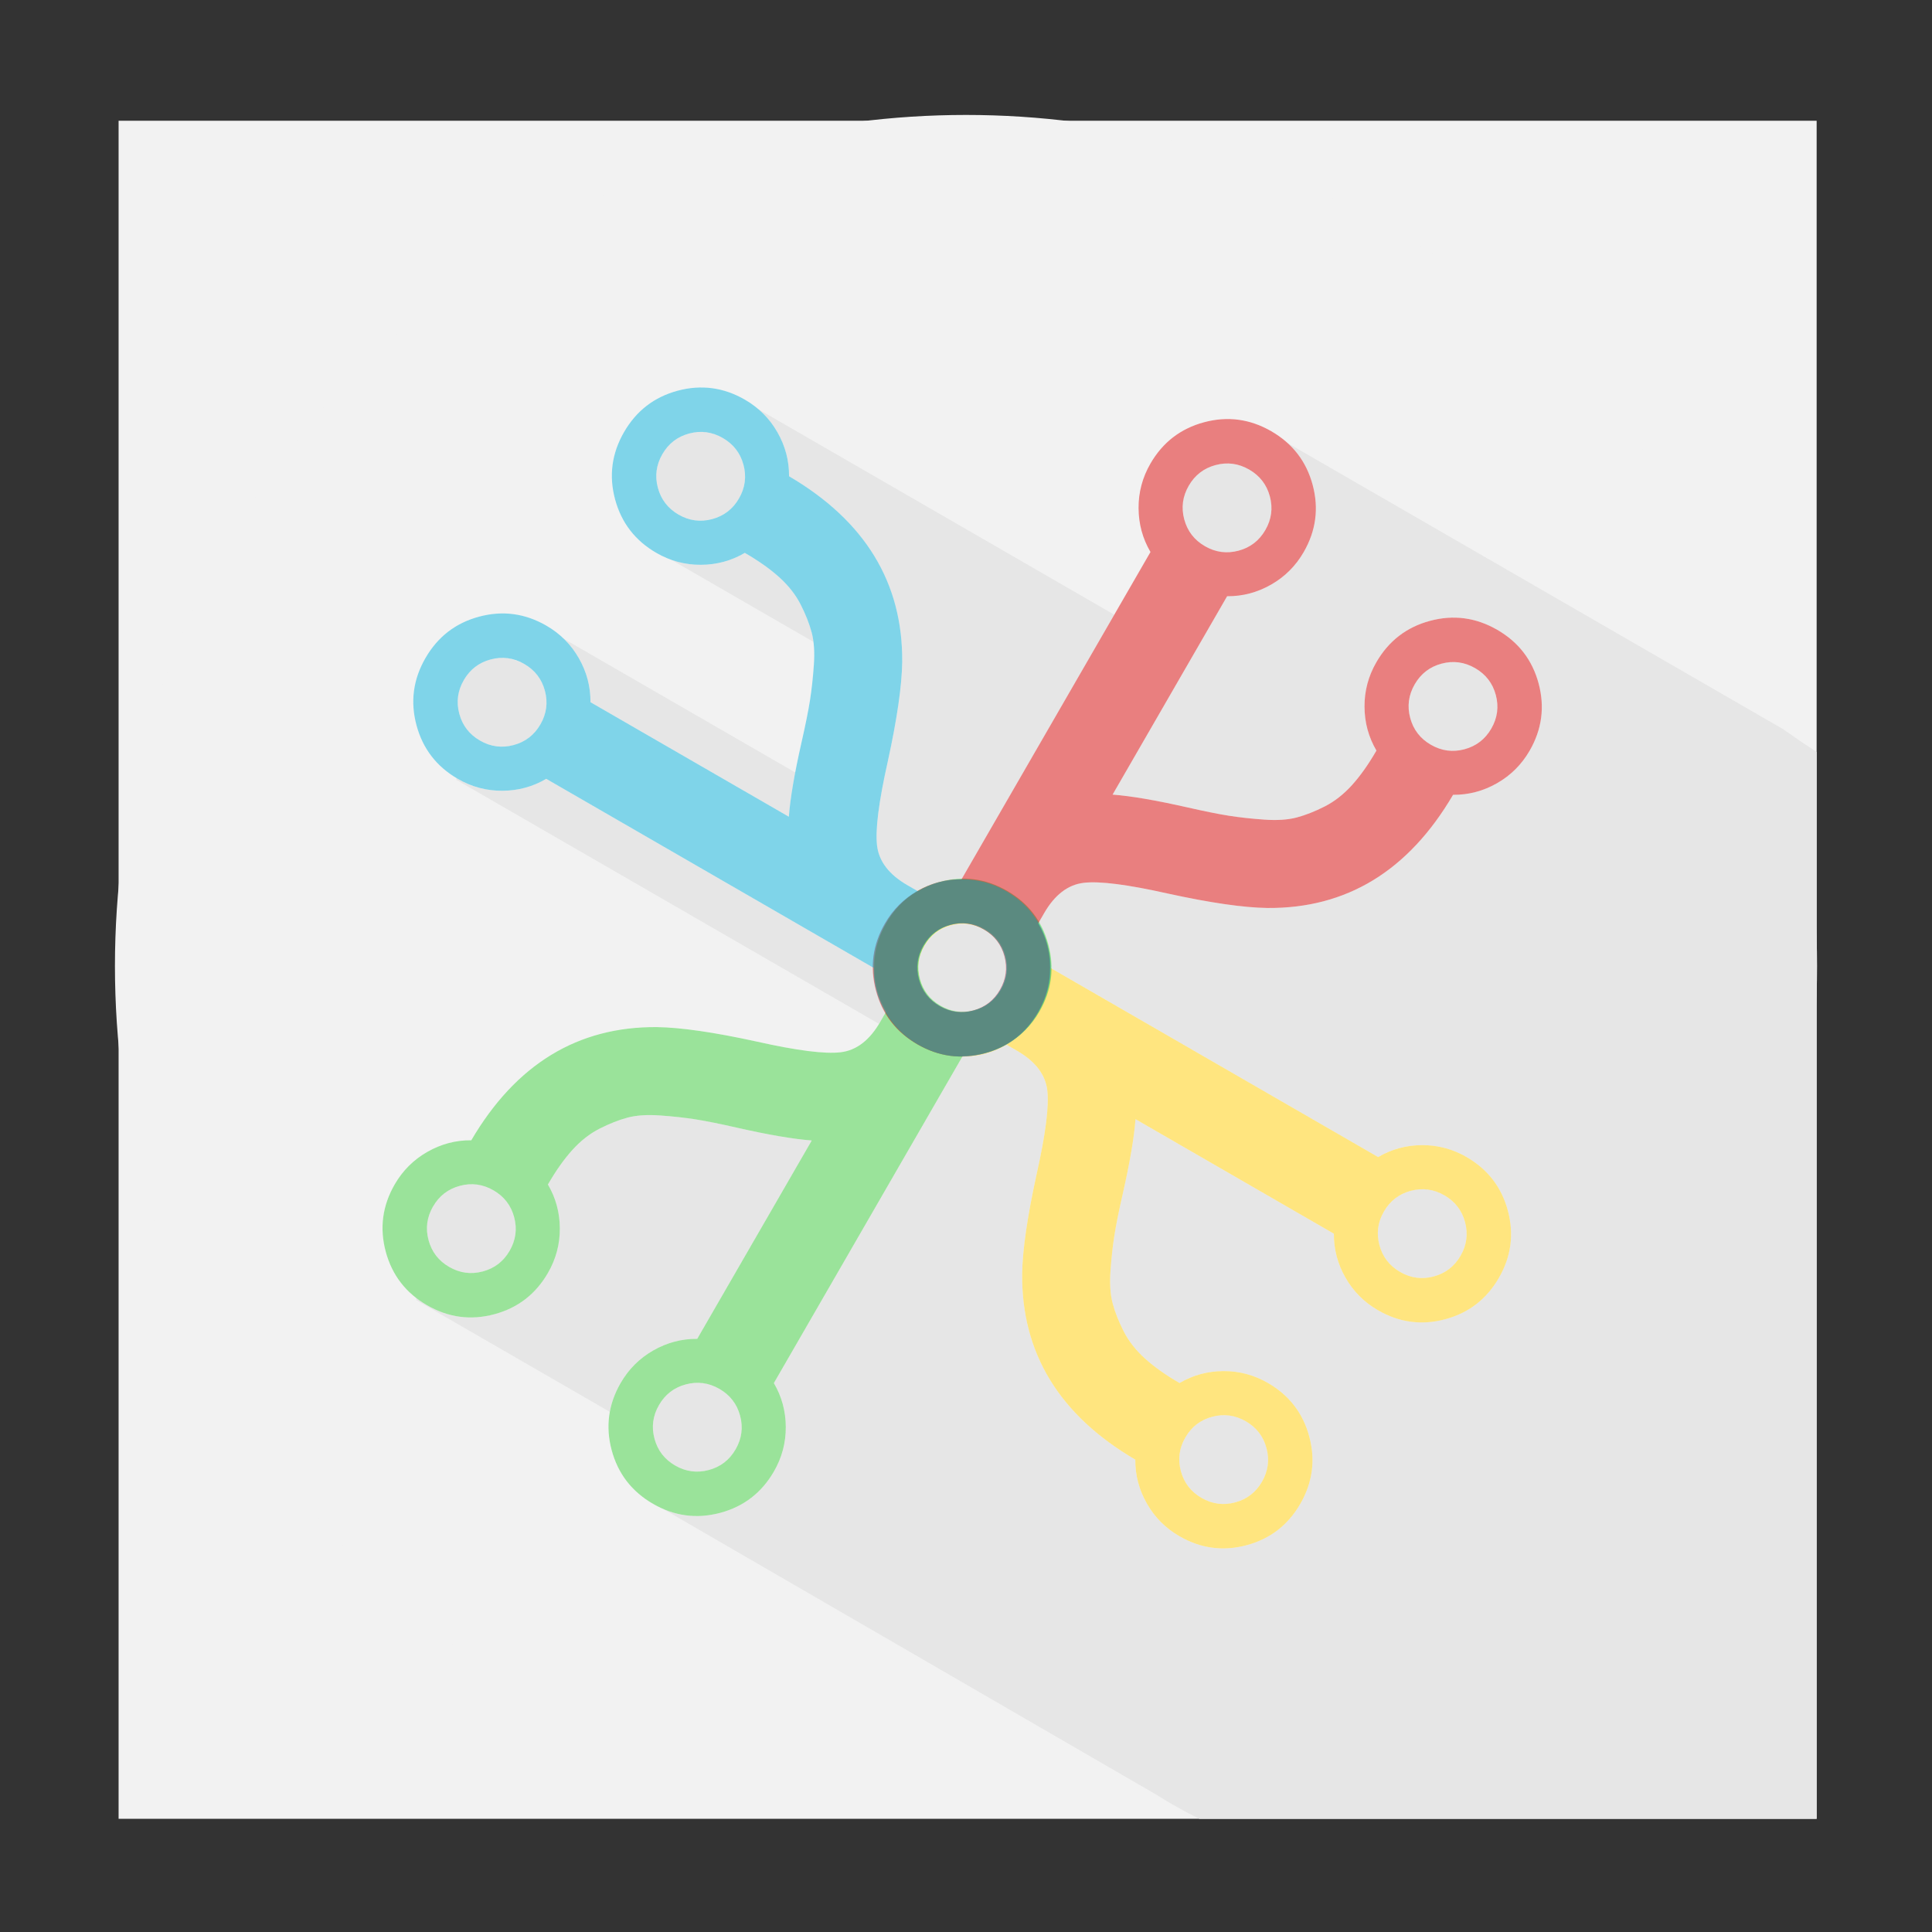 <?xml version="1.0" encoding="UTF-8" standalone="no"?>
<!-- Created with Inkscape (http://www.inkscape.org/) -->

<svg
   xmlns:dc="http://purl.org/dc/elements/1.1/"
   xmlns:cc="http://creativecommons.org/ns#"
   xmlns:rdf="http://www.w3.org/1999/02/22-rdf-syntax-ns#"
   xmlns:svg="http://www.w3.org/2000/svg"
   xmlns="http://www.w3.org/2000/svg"
   xmlns:sodipodi="http://sodipodi.sourceforge.net/DTD/sodipodi-0.dtd"
   xmlns:inkscape="http://www.inkscape.org/namespaces/inkscape"
   width="512"
   height="512"
   viewBox="0 0 512 512"
   id="svg2"
   version="1.1"
   inkscape:version="0.91 r13725"
   sodipodi:docname="gangoffork-square.svg"
   inkscape:export-filename="/Users/brunolima/gangoffork-square.png"
   inkscape:export-xdpi="90"
   inkscape:export-ydpi="90">
  <rect x="0" y="0" width="512" height="512" fill="#333333" stroke="none"/>
  <defs
     id="defs4" />
  <sodipodi:namedview
     id="base"
     pagecolor="#ffffff"
     bordercolor="#666666"
     borderopacity="1.0"
     inkscape:pageopacity="0.0"
     inkscape:pageshadow="2"
     inkscape:zoom="0.7"
     inkscape:cx="304.51662"
     inkscape:cy="191.63738"
     inkscape:document-units="px"
     inkscape:current-layer="svg2"
     showgrid="false"
     units="px"
     inkscape:window-width="922"
     inkscape:window-height="706"
     inkscape:window-x="1938"
     inkscape:window-y="185"
     inkscape:window-maximized="0"
     showguides="true"
     inkscape:guide-bbox="true">
    <sodipodi:guide
       position="124.286,480"
       orientation="0,1"
       id="guide3343" />
    <sodipodi:guide
       position="31.429,278.571"
       orientation="1,0"
       id="guide3345" />
    <sodipodi:guide
       position="-32.857,30"
       orientation="0,1"
       id="guide3347" />
    <sodipodi:guide
       position="481.429,130"
       orientation="1,0"
       id="guide3349" />
  </sodipodi:namedview>
  <rect
     style="opacity:1;fill:#f2f2f2;fill-opacity:1"
     id="rect3351"
     width="450"
     height="450"
     x="31.429"
     y="32" />
  <circle
     style="opacity:1;fill:#f2f2f2;fill-opacity:1"
     id="path4286"
     cx="256"
     cy="256"
     r="225.539" />
  <path
     style="opacity:1;fill:#e6e6e6;fill-opacity:1"
     d="M 195.717 105.414 L 196.826 115.643 L 188.646 110.717 L 175.262 110.969 L 170.463 144.053 L 219.08 172.121 L 221.223 190.52 L 228.338 214.863 L 142.432 165.266 L 146.201 178.461 L 125.764 171.074 L 118.945 182.186 L 120.965 206.682 L 235.43 272.768 L 220.072 298.246 L 219.961 293.807 L 166.928 290.271 L 130.562 302.141 L 115.662 311.736 L 109.35 337.748 L 110.359 344.566 L 168.869 378.348 L 172.242 397.854 L 306.363 475.559 C 309.941 477.846 313.782 479.993 317.854 482 L 481.428 482 L 481.428 199.291 C 478.501 197.378 475.525 195.357 472.504 193.211 L 332.756 112.527 L 324.926 119.289 L 315.641 121.754 L 312.65 135.781 L 296.877 163.818 L 195.717 105.414 z M 239.371 258.707 L 241.426 262.24 L 240.322 264.65 L 240.012 265.166 L 239.371 258.707 z "
     id="rect4253" />
  <g
     inkscape:groupmode="layer"
     id="layer2"
     inkscape:label="Camada 2" />
  <g
     inkscape:label="Camada 1"
     inkscape:groupmode="layer"
     id="layer1"
     transform="translate(0,-540.362)"
     sodipodi:insensitive="true">
    <g
       id="g4226"
       transform="matrix(0.603,0,0,0.603,101.157,316.133)">
      <path
         id="rect4198"
         transform="translate(0,540.362)"
         d="m 139.643,1.795 c -3.133,0.067 -6.315,0.532 -9.543,1.396 -10.33,2.772 -18.195,8.832 -23.598,18.189 -5.4,9.353 -6.717,19.194 -3.949,29.525 2.767,10.328 8.828,18.193 18.186,23.596 6.08,3.51 12.599,5.25 19.559,5.215 6.959,-0.036 13.385,-1.779 19.279,-5.24 6.08,3.51 11.148,7.095 15.193,10.754 4.043,3.663 7.16,7.643 9.354,11.949 2.191,4.311 3.807,8.396 4.844,12.273 1.038,3.875 1.354,8.659 0.953,14.35 -0.402,5.693 -0.971,10.862 -1.701,15.508 -0.734,4.643 -1.966,10.755 -3.691,18.334 -3.124,13.79 -4.992,24.718 -5.596,32.789 L 91.75,140.1 c 0.049,-6.833 -1.653,-13.274 -5.102,-19.318 -3.449,-6.045 -8.215,-10.822 -14.295,-14.332 -9.355,-5.401 -19.198,-6.721 -29.527,-3.951 -10.328,2.767 -18.193,8.828 -23.596,18.186 -5.402,9.357 -6.719,19.198 -3.951,29.529 2.767,10.328 8.83,18.193 18.186,23.594 6.08,3.51 12.599,5.249 19.559,5.213 6.959,-0.036 13.389,-1.781 19.281,-5.24 l 143.512,82.857 c 0.01,3.352 0.47,6.757 1.398,10.219 0.965,3.598 2.338,6.89 4.102,9.891 l -2.23,3.865 c -4.658,8.068 -10.46,12.512 -17.406,13.336 -6.948,0.826 -19.255,-0.744 -36.926,-4.711 -18.692,-4.086 -33.299,-6.203 -43.816,-6.35 -34.768,-0.274 -61.959,16.304 -81.57,49.734 -6.837,-0.052 -13.274,1.653 -19.318,5.102 -6.045,3.449 -10.824,8.213 -14.334,14.293 -5.403,9.354 -6.717,19.198 -3.951,29.527 2.772,10.33 8.832,18.195 18.189,23.598 9.353,5.4 19.194,6.717 29.525,3.949 10.328,-2.767 18.191,-8.826 23.594,-18.184 3.51,-6.08 5.252,-12.601 5.217,-19.561 -0.036,-6.959 -1.781,-13.385 -5.242,-19.279 3.51,-6.08 7.097,-11.146 10.756,-15.191 3.663,-4.043 7.643,-7.162 11.949,-9.355 4.311,-2.191 8.394,-3.807 12.271,-4.844 3.875,-1.038 8.66,-1.354 14.352,-0.953 5.693,0.402 10.86,0.971 15.506,1.701 4.643,0.734 10.757,1.966 18.336,3.691 13.79,3.124 24.718,4.992 32.789,5.596 l -50.336,87.182 c -6.833,-0.049 -13.272,1.653 -19.316,5.102 -6.045,3.449 -10.824,8.215 -14.334,14.295 -5.401,9.355 -6.721,19.198 -3.951,29.527 2.767,10.328 8.828,18.193 18.186,23.596 9.357,5.402 19.198,6.719 29.529,3.951 10.328,-2.767 18.195,-8.828 23.596,-18.184 3.51,-6.08 5.249,-12.601 5.213,-19.561 -0.036,-6.959 -1.781,-13.389 -5.24,-19.281 L 255.182,295.875 c 0.054,-5e-5 0.106,0.004 0.16,0.004 6.957,-0.037 13.387,-1.782 19.277,-5.242 l 4.562,2.635 c 8.068,4.658 12.512,10.46 13.336,17.406 0.826,6.948 -0.744,19.254 -4.711,36.924 -4.086,18.692 -6.201,33.301 -6.348,43.818 -0.274,34.768 16.304,61.959 49.734,81.57 -0.052,6.837 1.651,13.272 5.1,19.316 3.449,6.045 8.215,10.825 14.295,14.336 9.354,5.403 19.196,6.717 29.525,3.951 10.33,-2.772 18.197,-8.832 23.6,-18.189 5.4,-9.353 6.717,-19.194 3.949,-29.525 -2.767,-10.328 -8.828,-18.193 -18.186,-23.596 -6.08,-3.51 -12.599,-5.25 -19.559,-5.215 -6.959,0.036 -13.385,1.779 -19.279,5.24 -6.08,-3.51 -11.148,-7.095 -15.193,-10.754 -4.043,-3.663 -7.162,-7.643 -9.355,-11.949 -2.191,-4.311 -3.805,-8.396 -4.842,-12.273 -1.038,-3.875 -1.354,-8.659 -0.953,-14.35 0.402,-5.693 0.971,-10.862 1.701,-15.508 0.734,-4.643 1.964,-10.755 3.689,-18.334 3.124,-13.79 4.994,-24.718 5.598,-32.789 l 87.182,50.334 c -0.049,6.833 1.653,13.274 5.102,19.318 3.449,6.045 8.215,10.824 14.295,14.334 9.355,5.401 19.196,6.719 29.525,3.949 10.328,-2.767 18.193,-8.826 23.596,-18.184 5.402,-9.357 6.721,-19.198 3.953,-29.529 -2.767,-10.328 -8.83,-18.195 -18.186,-23.596 -6.08,-3.51 -12.601,-5.249 -19.561,-5.213 -6.959,0.036 -13.387,1.781 -19.279,5.24 L 294.395,257.146 c 0.023,-3.466 -0.434,-6.991 -1.395,-10.574 -0.965,-3.598 -2.337,-6.89 -4.102,-9.891 l 2.23,-3.863 c 4.658,-8.068 10.46,-12.512 17.406,-13.336 6.948,-0.826 19.254,0.744 36.924,4.711 18.692,4.086 33.301,6.201 43.818,6.348 34.768,0.274 61.959,-16.304 81.57,-49.734 6.837,0.052 13.272,-1.651 19.316,-5.1 6.045,-3.449 10.825,-8.215 14.336,-14.295 5.403,-9.354 6.717,-19.197 3.951,-29.527 -2.772,-10.33 -8.832,-18.195 -18.189,-23.598 -9.353,-5.4 -19.194,-6.717 -29.525,-3.949 -10.328,2.767 -18.193,8.828 -23.596,18.186 -3.51,6.08 -5.25,12.599 -5.215,19.559 0.036,6.959 1.779,13.385 5.24,19.279 -3.51,6.08 -7.095,11.148 -10.754,15.193 -3.663,4.043 -7.643,7.162 -11.949,9.355 -4.311,2.191 -8.396,3.805 -12.273,4.842 -3.875,1.038 -8.659,1.354 -14.35,0.953 -5.693,-0.402 -10.862,-0.971 -15.508,-1.701 -4.643,-0.734 -10.755,-1.966 -18.334,-3.691 -13.79,-3.124 -24.718,-4.992 -32.789,-5.596 l 50.334,-87.182 c 6.833,0.049 13.274,-1.653 19.318,-5.102 6.045,-3.449 10.822,-8.215 14.332,-14.295 5.401,-9.355 6.721,-19.198 3.951,-29.527 -2.767,-10.328 -8.826,-18.191 -18.184,-23.594 -9.357,-5.402 -19.198,-6.721 -29.529,-3.953 -10.328,2.767 -18.195,8.83 -23.596,18.186 -3.51,6.08 -5.249,12.601 -5.213,19.561 0.036,6.959 1.781,13.387 5.24,19.279 L 254.992,217.627 c -3.187,0.054 -6.422,0.518 -9.707,1.398 -0.939,0.252 -1.848,0.54 -2.746,0.846 -0.059,0.02 -0.117,0.039 -0.176,0.059 -0.656,0.227 -1.303,0.468 -1.938,0.725 -0.154,0.062 -0.308,0.122 -0.461,0.186 -0.692,0.29 -1.373,0.593 -2.039,0.918 -0.267,0.13 -0.531,0.276 -0.797,0.412 -0.341,0.176 -0.682,0.351 -1.016,0.537 -0.204,0.112 -0.412,0.21 -0.615,0.326 -0.017,0.01 -0.033,0.021 -0.051,0.031 l -4.416,-2.551 c -8.068,-4.658 -12.512,-10.46 -13.336,-17.406 -0.826,-6.948 0.746,-19.254 4.713,-36.924 4.086,-18.692 6.201,-33.301 6.348,-43.818 0.274,-34.768 -16.304,-61.959 -49.734,-81.57 0.052,-6.837 -1.653,-13.272 -5.102,-19.316 -3.449,-6.045 -8.213,-10.825 -14.293,-14.336 -6.431,-3.715 -13.092,-5.496 -19.984,-5.348 z m 1.207,19.52 c 3.114,0.092 6.133,0.984 9.057,2.672 4.679,2.701 7.711,6.63 9.092,11.797 1.383,5.162 0.727,10.083 -1.975,14.762 -2.702,4.681 -6.635,7.709 -11.797,9.092 -5.162,1.383 -10.085,0.727 -14.764,-1.975 -4.679,-2.701 -7.706,-6.635 -9.092,-11.799 -1.385,-5.163 -0.728,-10.083 1.975,-14.764 2.701,-4.679 6.633,-7.708 11.797,-9.09 1.936,-0.52 3.839,-0.751 5.707,-0.695 z M 372.182,35.188 c 3.114,0.093 6.133,0.984 9.057,2.672 4.676,2.7 7.708,6.633 9.094,11.797 1.385,5.163 0.725,10.085 -1.977,14.764 -2.701,4.679 -6.633,7.712 -11.797,9.094 -5.166,1.384 -10.087,0.723 -14.764,-1.977 -4.679,-2.701 -7.712,-6.633 -9.096,-11.799 -1.382,-5.164 -0.725,-10.085 1.977,-14.764 2.701,-4.679 6.633,-7.71 11.797,-9.092 1.937,-0.518 3.84,-0.751 5.709,-0.695 z M 53.578,120.615 c 3.114,0.092 6.132,0.984 9.057,2.672 4.679,2.701 7.71,6.633 9.092,11.797 1.384,5.166 0.725,10.087 -1.975,14.764 -2.701,4.679 -6.633,7.712 -11.799,9.096 -5.164,1.382 -10.085,0.725 -14.764,-1.977 -4.679,-2.701 -7.71,-6.633 -9.092,-11.797 -1.382,-5.164 -0.725,-10.087 1.977,-14.766 2.7,-4.676 6.633,-7.708 11.797,-9.094 1.936,-0.52 3.839,-0.751 5.707,-0.695 z m 417.906,1.844 c 3.113,0.092 6.133,0.983 9.059,2.672 4.679,2.701 7.708,6.633 9.09,11.797 1.385,5.163 0.727,10.085 -1.975,14.764 -2.701,4.679 -6.632,7.711 -11.799,9.092 -5.162,1.383 -10.083,0.729 -14.762,-1.973 -4.681,-2.702 -7.709,-6.637 -9.092,-11.799 -1.383,-5.162 -0.727,-10.085 1.975,-14.764 2.701,-4.679 6.635,-7.706 11.799,-9.092 1.936,-0.52 3.837,-0.753 5.705,-0.697 z M 255.885,237.475 c 3.001,0.089 5.912,0.933 8.736,2.504 4.644,2.699 7.657,6.619 9.037,11.762 1.384,5.166 0.727,10.085 -1.975,14.764 -2.671,4.626 -6.551,7.636 -11.631,9.039 -5.033,1.258 -9.835,0.581 -14.404,-2.057 -4.676,-2.7 -7.706,-6.635 -9.092,-11.799 -1.19,-4.44 -0.862,-8.696 0.967,-12.775 0.26,-0.552 0.54,-1.103 0.855,-1.648 2.701,-4.679 6.633,-7.71 11.799,-9.094 1.936,-0.519 3.839,-0.751 5.707,-0.695 z M 40.061,351.949 c 3.113,0.092 6.131,0.982 9.055,2.67 4.681,2.702 7.711,6.635 9.094,11.797 1.383,5.162 0.725,10.085 -1.977,14.764 -2.701,4.679 -6.633,7.708 -11.797,9.094 -5.163,1.385 -10.083,0.726 -14.764,-1.977 -4.679,-2.701 -7.708,-6.633 -9.09,-11.797 -1.385,-5.163 -0.727,-10.085 1.975,-14.764 2.701,-4.679 6.632,-7.711 11.799,-9.092 1.936,-0.519 3.837,-0.75 5.705,-0.695 z m 417.908,2.199 c 3.114,0.092 6.133,0.982 9.057,2.67 4.679,2.701 7.71,6.633 9.092,11.797 1.382,5.164 0.725,10.087 -1.977,14.766 -2.7,4.676 -6.633,7.708 -11.797,9.094 -5.163,1.385 -10.085,0.725 -14.764,-1.977 -4.679,-2.701 -7.712,-6.633 -9.094,-11.797 -1.384,-5.166 -0.723,-10.087 1.977,-14.764 2.701,-4.679 6.633,-7.712 11.799,-9.096 1.937,-0.518 3.839,-0.749 5.707,-0.693 z M 139.365,439.221 c 3.114,0.093 6.132,0.982 9.055,2.67 4.679,2.701 7.71,6.633 9.094,11.799 1.382,5.164 0.727,10.085 -1.975,14.764 -2.701,4.679 -6.635,7.712 -11.799,9.094 -5.164,1.382 -10.087,0.723 -14.766,-1.979 -4.676,-2.7 -7.706,-6.633 -9.092,-11.797 -1.385,-5.163 -0.725,-10.085 1.977,-14.764 2.701,-4.679 6.633,-7.71 11.797,-9.092 1.937,-0.519 3.841,-0.751 5.709,-0.695 z m 231.328,14.232 c 3.114,0.092 6.134,0.982 9.059,2.67 4.679,2.701 7.706,6.635 9.092,11.799 1.385,5.163 0.728,10.083 -1.975,14.764 -2.701,4.679 -6.633,7.708 -11.797,9.09 -5.163,1.385 -10.085,0.727 -14.764,-1.975 -4.679,-2.701 -7.711,-6.632 -9.092,-11.799 -1.383,-5.162 -0.729,-10.083 1.973,-14.762 2.702,-4.681 6.637,-7.709 11.799,-9.092 1.936,-0.519 3.837,-0.751 5.705,-0.695 z"
         style="opacity:1;fill:#ffffff;fill-opacity:1"
         inkscape:connector-curvature="0" />
      <g
         style="opacity:1"
         id="g4192">
        <path
           id="path3350"
           d="m 380.114,1050.956 c 10.33,-2.772 18.196,-8.832 23.598,-18.189 5.4,-9.353 6.718,-19.194 3.95,-29.525 -2.767,-10.328 -8.828,-18.193 -18.185,-23.596 -6.08,-3.51 -12.6,-5.251 -19.559,-5.215 -6.959,0.036 -13.386,1.78 -19.28,5.241 -6.08,-3.51 -11.147,-7.096 -15.192,-10.755 -4.043,-3.663 -7.162,-7.643 -9.355,-11.949 -2.191,-4.311 -3.806,-8.395 -4.843,-12.272 -1.038,-3.875 -1.354,-8.659 -0.953,-14.35 0.402,-5.693 0.972,-10.862 1.702,-15.507 0.734,-4.643 1.964,-10.757 3.69,-18.335 3.124,-13.79 4.992,-24.717 5.596,-32.789 l 87.182,50.335 c -0.049,6.833 1.653,13.273 5.101,19.317 3.449,6.045 8.214,10.823 14.295,14.333 9.355,5.401 19.198,6.72 29.527,3.951 10.328,-2.767 18.193,-8.828 23.596,-18.185 5.402,-9.357 6.72,-19.198 3.952,-29.529 -2.767,-10.328 -8.83,-18.194 -18.185,-23.596 -6.08,-3.51 -12.601,-5.248 -19.56,-5.213 -6.959,0.036 -13.387,1.782 -19.28,5.241 l -143.845,-83.049 c 0.051,-6.831 -1.653,-13.273 -5.099,-19.316 -3.451,-6.046 -8.216,-10.824 -14.297,-14.335 -9.353,-5.4 -19.196,-6.719 -29.525,-3.95 -10.329,2.769 -18.196,8.832 -23.597,18.187 -5.401,9.355 -6.718,19.199 -3.951,29.527 2.767,10.328 8.83,18.194 18.183,23.594 6.08,3.51 12.601,5.248 19.562,5.214 6.957,-0.037 13.387,-1.782 19.278,-5.242 l 4.562,2.634 c 8.068,4.658 12.512,10.459 13.336,17.406 0.826,6.948 -0.745,19.255 -4.711,36.925 -4.086,18.692 -6.201,33.3 -6.348,43.817 -0.274,34.768 16.303,61.959 49.733,81.57 -0.052,6.837 1.653,13.273 5.101,19.317 3.449,6.045 8.213,10.825 14.293,14.335 9.354,5.403 19.197,6.717 29.527,3.951 z M 236.404,802.39 c -1.384,-5.166 -0.724,-10.087 1.975,-14.763 2.701,-4.679 6.634,-7.711 11.799,-9.095 5.162,-1.383 10.085,-0.726 14.763,1.975 4.679,2.701 7.708,6.632 9.093,11.798 1.384,5.166 0.724,10.087 -1.977,14.766 -2.7,4.676 -6.634,7.707 -11.798,9.093 -5.166,1.384 -10.085,0.726 -14.764,-1.975 -4.679,-2.701 -7.711,-6.634 -9.093,-11.798 z m 202.083,116.673 c -1.384,-5.166 -0.724,-10.087 1.975,-14.763 2.701,-4.679 6.634,-7.711 11.799,-9.095 5.164,-1.382 10.085,-0.726 14.763,1.975 4.679,2.701 7.711,6.634 9.093,11.798 1.382,5.164 0.724,10.087 -1.977,14.766 -2.7,4.676 -6.634,7.707 -11.798,9.093 -5.163,1.385 -10.085,0.726 -14.763,-1.975 -4.679,-2.701 -7.711,-6.634 -9.093,-11.798 z m -87.271,99.302 c -1.383,-5.162 -0.727,-10.083 1.974,-14.761 2.702,-4.681 6.636,-7.709 11.798,-9.093 5.162,-1.383 10.085,-0.726 14.763,1.975 4.679,2.701 7.707,6.634 9.093,11.798 1.385,5.163 0.727,10.083 -1.975,14.764 -2.701,4.679 -6.632,7.708 -11.797,9.09 -5.163,1.385 -10.085,0.726 -14.763,-1.976 -4.679,-2.701 -7.712,-6.631 -9.093,-11.798 z"
           inkscape:connector-curvature="0"
           style="opacity:0.5;fill:#ffcc00" />
        <path
           id="path3342"
           d="m 1.763,921.905 c 2.772,10.33 8.832,18.196 18.189,23.598 9.353,5.4 19.194,6.718 29.525,3.95 10.328,-2.767 18.193,-8.828 23.596,-18.185 3.51,-6.08 5.251,-12.6 5.215,-19.559 -0.036,-6.959 -1.78,-13.386 -5.241,-19.28 3.51,-6.08 7.096,-11.147 10.755,-15.192 3.663,-4.043 7.643,-7.162 11.949,-9.355 4.311,-2.191 8.395,-3.806 12.272,-4.843 3.875,-1.038 8.659,-1.354 14.35,-0.953 5.693,0.402 10.862,0.972 15.507,1.702 4.643,0.734 10.757,1.964 18.335,3.69 13.79,3.124 24.717,4.992 32.789,5.596 l -50.335,87.182 c -6.833,-0.049 -13.273,1.653 -19.317,5.101 -6.045,3.449 -10.823,8.214 -14.333,14.295 -5.401,9.355 -6.72,19.198 -3.951,29.527 2.767,10.328 8.828,18.193 18.185,23.596 9.357,5.402 19.198,6.721 29.529,3.952 10.328,-2.767 18.194,-8.83 23.596,-18.185 3.51,-6.08 5.248,-12.601 5.213,-19.56 -0.036,-6.959 -1.782,-13.387 -5.241,-19.28 l 83.049,-143.845 c 6.831,0.051 13.273,-1.653 19.316,-5.099 6.046,-3.451 10.824,-8.216 14.335,-14.297 5.4,-9.353 6.719,-19.196 3.95,-29.525 -2.769,-10.329 -8.832,-18.196 -18.187,-23.597 -9.355,-5.401 -19.199,-6.718 -29.527,-3.951 -10.328,2.767 -18.194,8.83 -23.594,18.183 -3.51,6.08 -5.248,12.601 -5.214,19.562 0.037,6.957 1.782,13.387 5.242,19.278 l -2.634,4.562 c -4.658,8.068 -10.459,12.512 -17.406,13.336 -6.948,0.826 -19.255,-0.745 -36.925,-4.711 -18.692,-4.086 -33.3,-6.201 -43.817,-6.348 -34.768,-0.274 -61.959,16.303 -81.57,49.733 -6.837,-0.052 -13.273,1.653 -19.317,5.101 -6.045,3.449 -10.825,8.213 -14.335,14.293 -5.403,9.354 -6.717,19.197 -3.951,29.527 z M 250.329,778.194 c 5.166,-1.384 10.087,-0.724 14.763,1.975 4.679,2.701 7.711,6.634 9.095,11.799 1.383,5.162 0.726,10.085 -1.975,14.763 -2.701,4.679 -6.632,7.708 -11.798,9.093 -5.166,1.384 -10.087,0.724 -14.766,-1.977 -4.676,-2.7 -7.707,-6.634 -9.093,-11.798 -1.384,-5.166 -0.726,-10.085 1.975,-14.763 2.701,-4.679 6.634,-7.711 11.798,-9.093 z M 133.656,980.278 c 5.166,-1.384 10.087,-0.724 14.763,1.975 4.679,2.701 7.711,6.634 9.095,11.799 1.382,5.164 0.726,10.085 -1.975,14.764 -2.701,4.679 -6.634,7.711 -11.798,9.093 -5.164,1.382 -10.087,0.724 -14.766,-1.977 -4.676,-2.7 -7.707,-6.634 -9.093,-11.798 -1.385,-5.163 -0.726,-10.085 1.975,-14.764 2.701,-4.679 6.634,-7.711 11.798,-9.093 z M 34.355,893.007 c 5.162,-1.383 10.083,-0.727 14.761,1.974 4.681,2.702 7.709,6.636 9.093,11.798 1.383,5.162 0.726,10.085 -1.975,14.763 -2.701,4.679 -6.634,7.707 -11.798,9.093 -5.163,1.385 -10.083,0.727 -14.763,-1.975 -4.679,-2.701 -7.708,-6.632 -9.09,-11.797 -1.385,-5.163 -0.726,-10.085 1.975,-14.763 2.701,-4.679 6.631,-7.712 11.798,-9.093 z"
           inkscape:connector-curvature="0"
           style="opacity:0.5;fill:#37c837" />
        <path
           inkscape:connector-curvature="0"
           d="m 508.451,672.248 c -2.772,-10.33 -8.832,-18.196 -18.189,-23.598 -9.353,-5.4 -19.194,-6.718 -29.525,-3.95 -10.328,2.767 -18.193,8.828 -23.596,18.185 -3.51,6.08 -5.251,12.6 -5.215,19.559 0.036,6.959 1.78,13.386 5.241,19.28 -3.51,6.08 -7.096,11.147 -10.755,15.192 -3.663,4.043 -7.643,7.162 -11.949,9.355 -4.311,2.191 -8.395,3.806 -12.272,4.843 -3.875,1.038 -8.659,1.354 -14.35,0.953 -5.693,-0.402 -10.862,-0.972 -15.507,-1.702 -4.643,-0.734 -10.757,-1.964 -18.335,-3.69 -13.79,-3.124 -24.717,-4.992 -32.789,-5.596 l 50.335,-87.182 c 6.833,0.049 13.273,-1.653 19.317,-5.101 6.045,-3.449 10.823,-8.214 14.333,-14.295 5.401,-9.355 6.72,-19.198 3.951,-29.527 -2.767,-10.328 -8.828,-18.193 -18.185,-23.596 -9.357,-5.402 -19.198,-6.72 -29.529,-3.952 -10.328,2.767 -18.194,8.83 -23.596,18.185 -3.51,6.08 -5.248,12.601 -5.213,19.56 0.036,6.959 1.782,13.387 5.241,19.28 l -83.049,143.845 c -6.831,-0.051 -13.273,1.653 -19.316,5.099 -6.046,3.451 -10.824,8.216 -14.335,14.297 -5.4,9.353 -6.719,19.196 -3.95,29.525 2.769,10.329 8.832,18.196 18.187,23.597 9.355,5.401 19.199,6.718 29.527,3.951 10.328,-2.767 18.194,-8.83 23.594,-18.183 3.51,-6.08 5.248,-12.601 5.214,-19.562 -0.037,-6.957 -1.782,-13.387 -5.242,-19.278 l 2.634,-4.562 c 4.658,-8.068 10.459,-12.512 17.406,-13.336 6.948,-0.826 19.255,0.745 36.925,4.711 18.692,4.086 33.3,6.201 43.817,6.348 34.768,0.274 61.959,-16.303 81.57,-49.733 6.837,0.052 13.273,-1.653 19.317,-5.101 6.045,-3.449 10.825,-8.213 14.335,-14.293 5.403,-9.354 6.717,-19.197 3.951,-29.527 z M 259.885,815.958 c -5.166,1.384 -10.087,0.724 -14.763,-1.975 -4.679,-2.701 -7.711,-6.634 -9.095,-11.799 -1.383,-5.162 -0.726,-10.085 1.975,-14.763 2.701,-4.679 6.632,-7.708 11.798,-9.093 5.166,-1.384 10.087,-0.724 14.766,1.977 4.676,2.7 7.707,6.634 9.093,11.798 1.384,5.166 0.726,10.085 -1.975,14.764 -2.701,4.679 -6.634,7.711 -11.798,9.093 z M 376.558,613.875 c -5.166,1.384 -10.087,0.724 -14.763,-1.975 -4.679,-2.701 -7.711,-6.634 -9.095,-11.799 -1.382,-5.164 -0.726,-10.085 1.975,-14.763 2.701,-4.679 6.634,-7.711 11.798,-9.093 5.164,-1.382 10.087,-0.724 14.766,1.977 4.676,2.7 7.707,6.634 9.093,11.798 1.385,5.163 0.726,10.085 -1.975,14.763 -2.701,4.679 -6.634,7.711 -11.798,9.093 z m 99.302,87.271 c -5.162,1.383 -10.083,0.727 -14.761,-1.974 -4.681,-2.702 -7.709,-6.636 -9.093,-11.798 -1.383,-5.162 -0.726,-10.085 1.975,-14.763 2.701,-4.679 6.634,-7.707 11.798,-9.093 5.163,-1.385 10.083,-0.727 14.763,1.975 4.679,2.701 7.708,6.632 9.09,11.797 1.385,5.163 0.726,10.085 -1.975,14.763 -2.701,4.679 -6.631,7.712 -11.798,9.093 z"
           id="path3"
           style="opacity:0.5;fill:#d40000" />
        <path
           inkscape:connector-curvature="0"
           d="m 130.1,543.554 c -10.33,2.772 -18.196,8.832 -23.598,18.189 -5.4,9.353 -6.718,19.194 -3.95,29.525 2.767,10.328 8.828,18.193 18.185,23.596 6.08,3.51 12.6,5.251 19.559,5.215 6.959,-0.036 13.386,-1.78 19.28,-5.241 6.08,3.51 11.147,7.096 15.192,10.755 4.043,3.663 7.162,7.643 9.355,11.949 2.191,4.311 3.806,8.395 4.843,12.272 1.038,3.875 1.354,8.659 0.953,14.35 -0.402,5.693 -0.972,10.862 -1.702,15.507 -0.734,4.643 -1.964,10.757 -3.69,18.335 -3.124,13.79 -4.992,24.717 -5.596,32.789 L 91.75,680.461 c 0.049,-6.833 -1.653,-13.273 -5.101,-19.317 -3.449,-6.045 -8.214,-10.823 -14.295,-14.333 -9.355,-5.401 -19.198,-6.72 -29.527,-3.951 -10.328,2.767 -18.193,8.828 -23.596,18.185 -5.402,9.357 -6.72,19.198 -3.952,29.529 2.767,10.328 8.83,18.194 18.185,23.596 6.08,3.51 12.601,5.248 19.56,5.213 6.959,-0.036 13.387,-1.782 19.28,-5.241 l 143.845,83.049 c -0.051,6.831 1.653,13.273 5.099,19.316 3.451,6.046 8.216,10.824 14.297,14.335 9.353,5.4 19.196,6.719 29.525,3.95 10.329,-2.769 18.196,-8.832 23.597,-18.187 5.401,-9.355 6.718,-19.199 3.951,-29.527 -2.767,-10.328 -8.83,-18.194 -18.183,-23.594 -6.08,-3.51 -12.601,-5.248 -19.562,-5.214 -6.957,0.037 -13.387,1.782 -19.278,5.242 l -4.562,-2.634 c -8.068,-4.658 -12.512,-10.459 -13.336,-17.406 -0.826,-6.948 0.745,-19.255 4.711,-36.925 4.086,-18.692 6.201,-33.3 6.348,-43.817 0.274,-34.768 -16.303,-61.959 -49.733,-81.57 0.052,-6.837 -1.653,-13.273 -5.101,-19.317 -3.449,-6.045 -8.213,-10.825 -14.293,-14.335 -9.354,-5.403 -19.197,-6.717 -29.527,-3.951 z m 143.711,248.566 c 1.384,5.166 0.724,10.087 -1.975,14.763 -2.701,4.679 -6.634,7.711 -11.799,9.095 -5.162,1.383 -10.085,0.726 -14.763,-1.975 -4.679,-2.701 -7.708,-6.632 -9.093,-11.798 -1.384,-5.166 -0.724,-10.087 1.977,-14.766 2.7,-4.676 6.634,-7.707 11.798,-9.093 5.166,-1.384 10.085,-0.726 14.763,1.975 4.679,2.701 7.711,6.634 9.093,11.798 z M 71.727,675.447 c 1.384,5.166 0.724,10.087 -1.975,14.763 -2.701,4.679 -6.634,7.711 -11.799,9.095 -5.164,1.382 -10.085,0.726 -14.763,-1.975 -4.679,-2.701 -7.711,-6.634 -9.093,-11.798 -1.382,-5.164 -0.724,-10.087 1.977,-14.766 2.7,-4.676 6.634,-7.707 11.798,-9.093 5.163,-1.385 10.085,-0.726 14.763,1.975 4.679,2.701 7.711,6.634 9.093,11.798 z m 87.271,-99.302 c 1.383,5.162 0.727,10.083 -1.974,14.761 -2.702,4.681 -6.636,7.709 -11.798,9.093 -5.162,1.383 -10.085,0.726 -14.763,-1.975 -4.679,-2.701 -7.707,-6.634 -9.093,-11.798 -1.385,-5.163 -0.727,-10.083 1.975,-14.763 2.701,-4.679 6.632,-7.708 11.797,-9.09 5.163,-1.385 10.085,-0.726 14.763,1.975 4.679,2.701 7.712,6.631 9.093,11.798 z"
           id="path3352"
           style="opacity:0.5;fill:#00aad4" />
      </g>
    </g>
  </g>
</svg>
